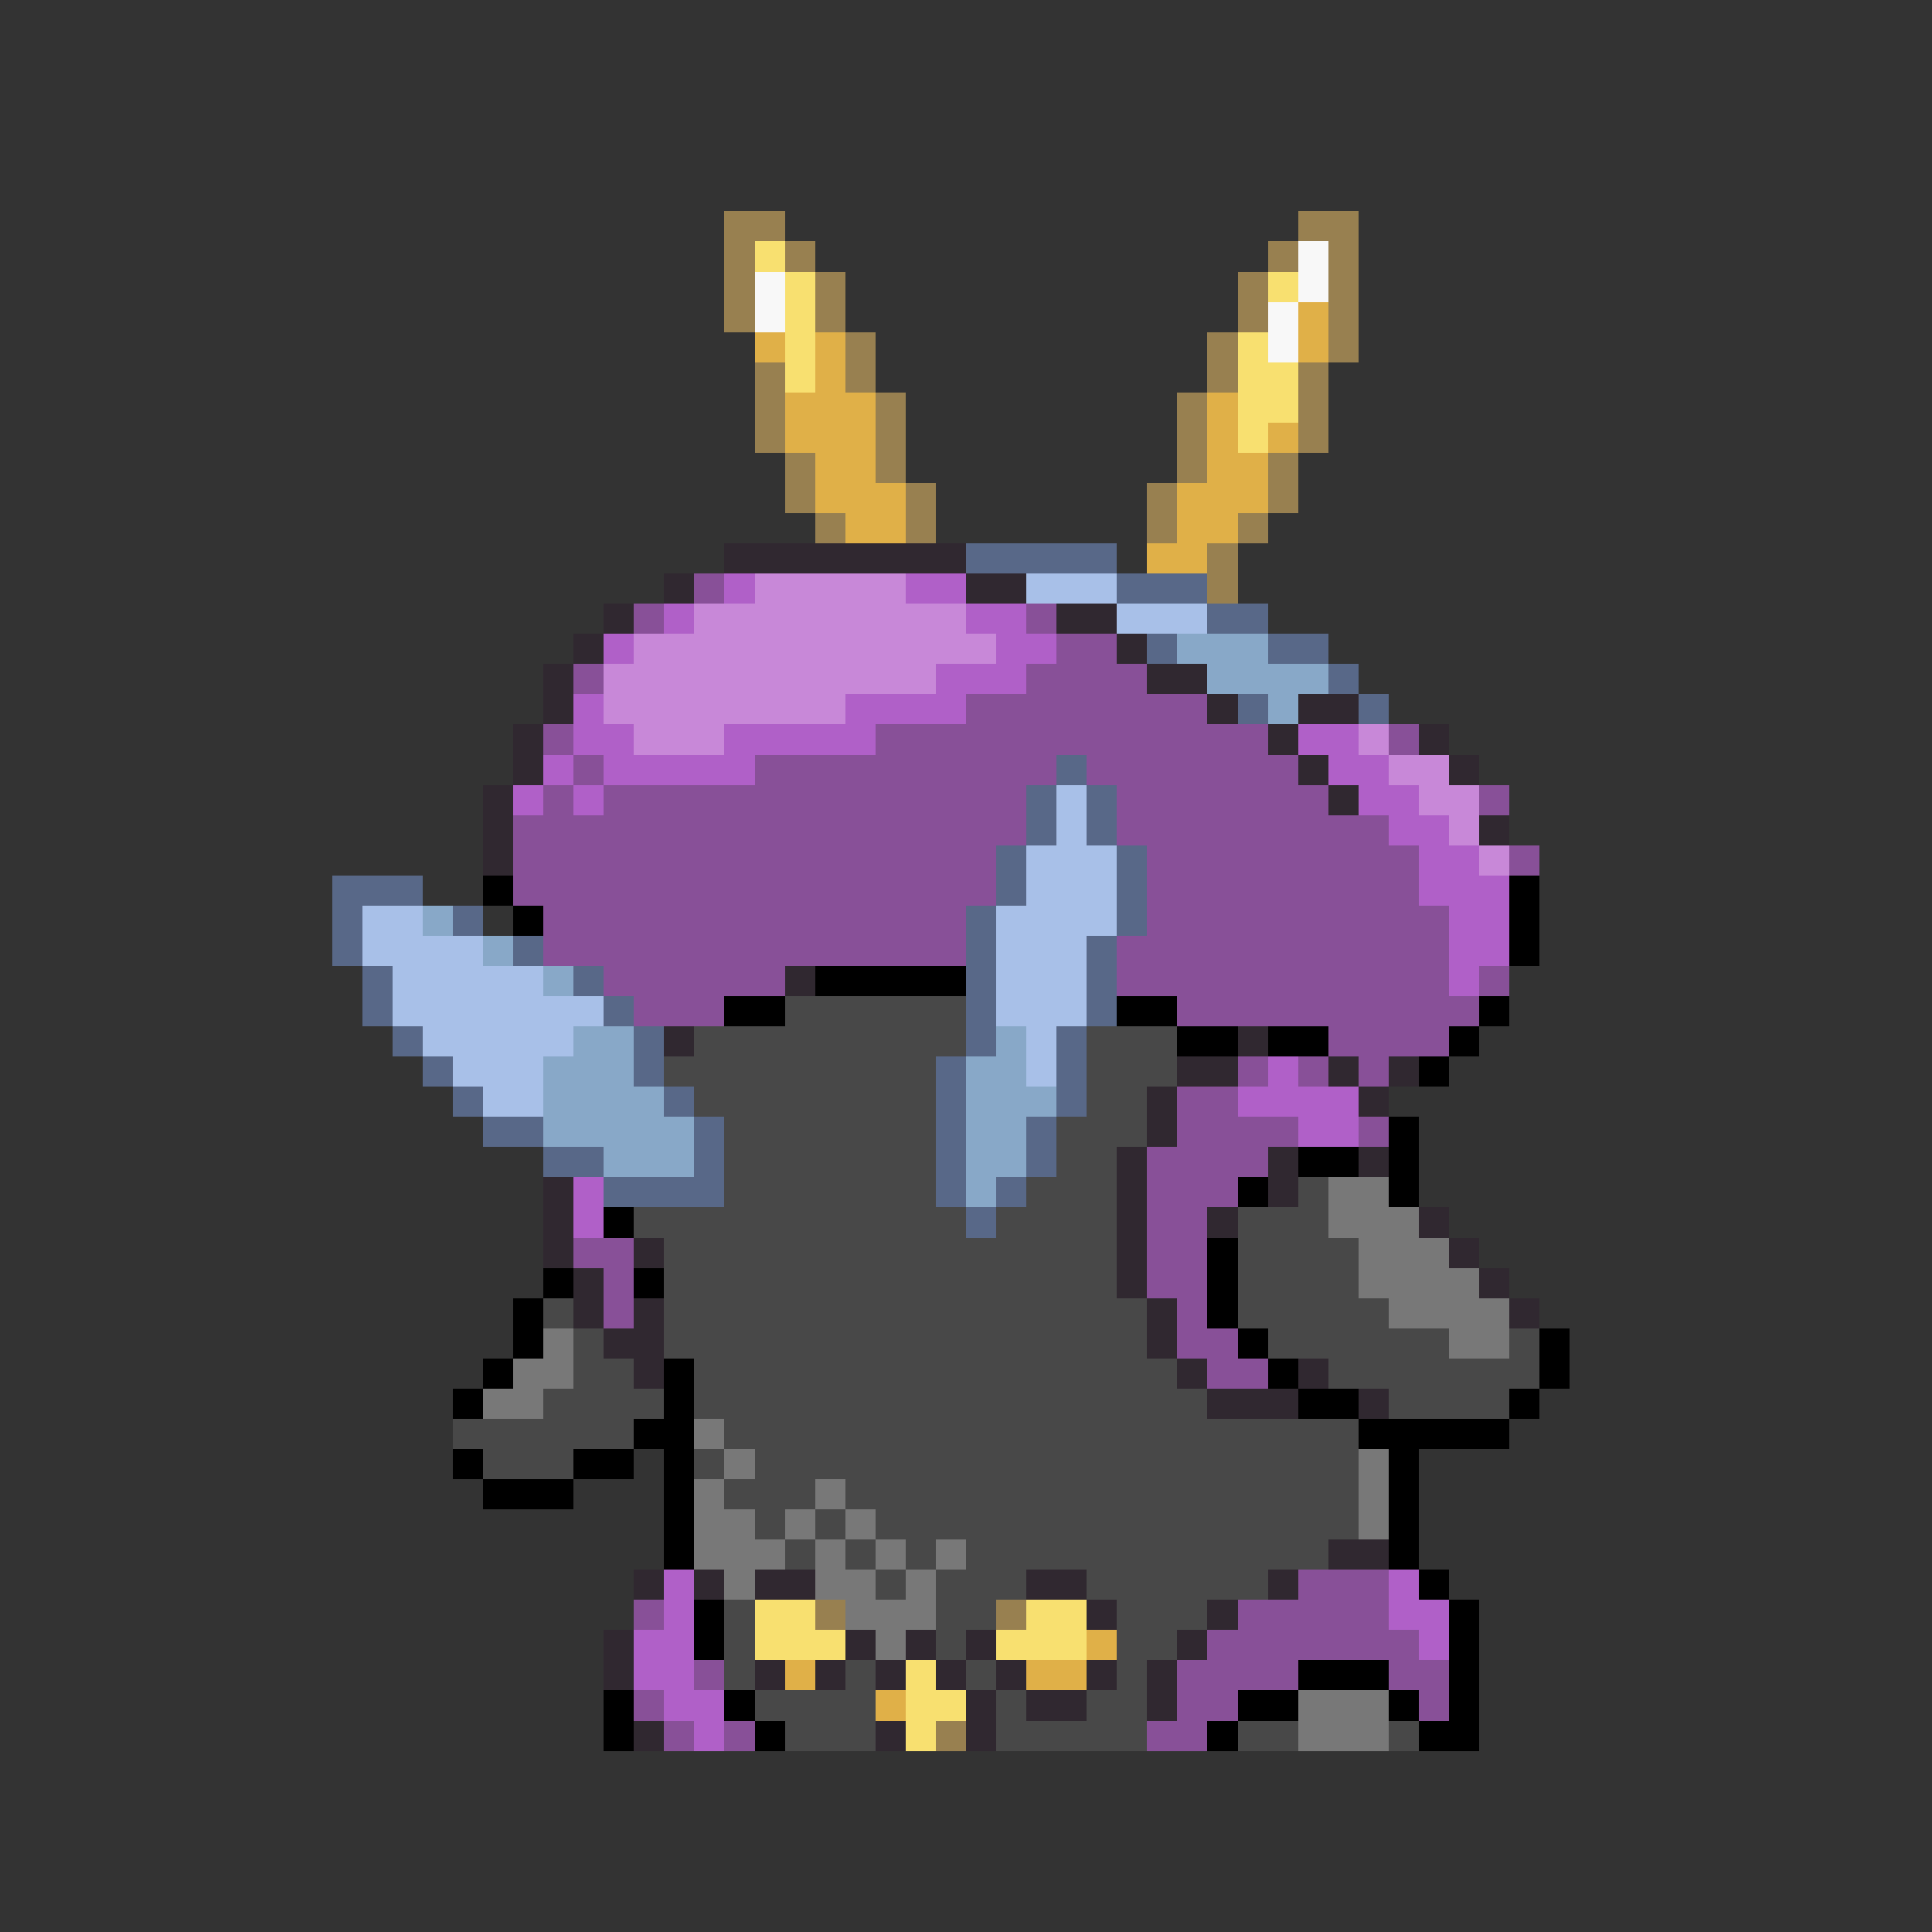 <svg xmlns="http://www.w3.org/2000/svg" viewBox="0 -0.5 64 64" shape-rendering="crispEdges">
<rect x="0" y="-0.5" width="64" height="64" fill="#333333" stroke="none"/>
<path stroke="#988050" d="M24 7h2M43 7h2M24 8h1M26 8h1M42 8h1M44 8h1M24 9h1M27 9h1M41 9h1M44 9h1M24 10h1M27 10h1M41 10h1M44 10h1M28 11h1M40 11h1M44 11h1M25 12h1M28 12h1M40 12h1M43 12h1M25 13h1M29 13h1M39 13h1M43 13h1M25 14h1M29 14h1M39 14h1M43 14h1M26 15h1M29 15h1M39 15h1M42 15h1M26 16h1M30 16h1M38 16h1M42 16h1M27 17h1M30 17h1M38 17h1M41 17h1M40 18h1M40 19h1M27 53h1M33 53h1M31 57h1" />
<path stroke="#f8e070" d="M25 8h1M26 9h1M42 9h1M26 10h1M26 11h1M41 11h1M26 12h1M41 12h2M41 13h2M41 14h1M25 53h2M34 53h2M25 54h3M33 54h3M30 55h1M30 56h2M30 57h1" />
<path stroke="#f8f8f8" d="M43 8h1M25 9h1M43 9h1M25 10h1M42 10h1M42 11h1" />
<path stroke="#e0b048" d="M43 10h1M25 11h1M27 11h1M43 11h1M27 12h1M26 13h3M40 13h1M26 14h3M40 14h1M42 14h1M27 15h2M40 15h2M27 16h3M39 16h3M28 17h2M39 17h2M38 18h2M36 54h1M26 55h1M34 55h2M29 56h1" />
<path stroke="#302830" d="M24 18h8M22 19h1M32 19h2M20 20h1M35 20h2M19 21h1M37 21h1M18 22h1M38 22h2M18 23h1M40 23h1M43 23h2M17 24h1M42 24h1M47 24h1M17 25h1M43 25h1M48 25h1M16 26h1M44 26h1M16 27h1M49 27h1M16 28h1M26 32h1M22 34h1M41 34h1M39 35h2M44 35h1M46 35h1M38 36h1M45 36h1M38 37h1M37 38h1M42 38h1M45 38h1M18 39h1M37 39h1M42 39h1M18 40h1M37 40h1M40 40h1M47 40h1M18 41h1M21 41h1M37 41h1M48 41h1M19 42h1M37 42h1M49 42h1M19 43h1M21 43h1M38 43h1M50 43h1M20 44h2M38 44h1M21 45h1M39 45h1M43 45h1M40 46h3M45 46h1M44 51h2M21 52h1M23 52h1M25 52h2M34 52h2M42 52h1M36 53h1M40 53h1M20 54h1M28 54h1M30 54h1M32 54h1M39 54h1M20 55h1M25 55h1M27 55h1M29 55h1M31 55h1M33 55h1M36 55h1M38 55h1M32 56h1M34 56h2M38 56h1M21 57h1M29 57h1M32 57h1" />
<path stroke="#586888" d="M32 18h5M37 19h3M40 20h2M38 21h1M42 21h2M44 22h1M41 23h1M45 23h1M35 25h1M34 26h1M36 26h1M34 27h1M36 27h1M33 28h1M37 28h1M11 29h3M33 29h1M37 29h1M11 30h1M15 30h1M32 30h1M37 30h1M11 31h1M17 31h1M32 31h1M36 31h1M12 32h1M19 32h1M32 32h1M36 32h1M12 33h1M20 33h1M32 33h1M36 33h1M13 34h1M21 34h1M32 34h1M35 34h1M14 35h1M21 35h1M31 35h1M35 35h1M15 36h1M22 36h1M31 36h1M35 36h1M16 37h2M23 37h1M31 37h1M34 37h1M18 38h2M23 38h1M31 38h1M34 38h1M20 39h4M31 39h1M33 39h1M32 40h1" />
<path stroke="#885098" d="M23 19h1M21 20h1M34 20h1M35 21h2M19 22h1M34 22h4M32 23h8M18 24h1M29 24h13M46 24h1M19 25h1M25 25h10M36 25h7M18 26h1M20 26h14M37 26h7M49 26h1M17 27h17M37 27h9M17 28h16M38 28h9M50 28h1M17 29h16M38 29h9M18 30h14M38 30h10M18 31h14M37 31h11M20 32h6M37 32h11M49 32h1M21 33h3M39 33h10M44 34h4M41 35h1M43 35h1M45 35h1M39 36h2M39 37h4M45 37h1M38 38h4M38 39h3M38 40h2M19 41h2M38 41h2M20 42h1M38 42h2M20 43h1M39 43h1M39 44h2M40 45h2M43 52h3M21 53h1M41 53h5M40 54h7M23 55h1M39 55h4M46 55h2M21 56h1M39 56h2M47 56h1M22 57h1M24 57h1M38 57h2" />
<path stroke="#b060c8" d="M24 19h1M30 19h2M22 20h1M32 20h2M20 21h1M33 21h2M31 22h3M19 23h1M28 23h4M19 24h2M24 24h5M43 24h2M18 25h1M20 25h5M44 25h2M17 26h1M19 26h1M45 26h2M46 27h2M47 28h2M47 29h3M48 30h2M48 31h2M48 32h1M42 35h1M41 36h4M43 37h2M19 39h1M19 40h1M22 52h1M46 52h1M22 53h1M46 53h2M21 54h2M47 54h1M21 55h2M22 56h2M23 57h1" />
<path stroke="#c888d8" d="M25 19h5M23 20h9M21 21h12M20 22h11M20 23h8M21 24h3M45 24h1M46 25h2M47 26h2M48 27h1M49 28h1" />
<path stroke="#a8c0e8" d="M34 19h3M37 20h3M35 26h1M35 27h1M34 28h3M34 29h3M12 30h2M33 30h4M12 31h4M33 31h3M13 32h5M33 32h3M13 33h7M33 33h3M14 34h5M34 34h1M15 35h3M34 35h1M16 36h2" />
<path stroke="#88a8c8" d="M39 21h3M40 22h4M42 23h1M14 30h1M16 31h1M18 32h1M19 34h2M33 34h1M18 35h3M32 35h2M18 36h4M32 36h3M18 37h5M32 37h2M20 38h3M32 38h2M32 39h1" />
<path stroke="#000000" d="M16 29h1M50 29h1M17 30h1M50 30h1M50 31h1M27 32h5M24 33h2M37 33h2M49 33h1M39 34h2M42 34h2M48 34h1M47 35h1M46 37h1M43 38h2M46 38h1M41 39h1M46 39h1M20 40h1M40 41h1M18 42h1M21 42h1M40 42h1M17 43h1M40 43h1M17 44h1M41 44h1M51 44h1M16 45h1M22 45h1M42 45h1M51 45h1M15 46h1M22 46h1M43 46h2M50 46h1M21 47h2M45 47h5M15 48h1M19 48h2M22 48h1M46 48h1M16 49h3M22 49h1M46 49h1M22 50h1M46 50h1M22 51h1M46 51h1M47 52h1M23 53h1M48 53h1M23 54h1M48 54h1M43 55h3M48 55h1M20 56h1M24 56h1M41 56h2M46 56h1M48 56h1M20 57h1M25 57h1M40 57h1M47 57h2" />
<path stroke="#484848" d="M26 33h6M23 34h9M36 34h3M22 35h9M36 35h3M23 36h8M36 36h2M24 37h7M35 37h3M24 38h7M35 38h2M24 39h7M34 39h3M43 39h1M21 40h11M33 40h4M41 40h3M22 41h15M41 41h4M22 42h15M41 42h4M18 43h1M22 43h16M41 43h5M19 44h1M22 44h16M42 44h6M50 44h1M19 45h2M23 45h16M44 45h7M18 46h4M23 46h17M46 46h4M15 47h6M24 47h21M16 48h3M23 48h1M25 48h20M24 49h3M28 49h17M25 50h1M27 50h1M29 50h16M26 51h1M28 51h1M30 51h1M32 51h12M29 52h1M31 52h3M36 52h6M24 53h1M31 53h2M37 53h3M24 54h1M31 54h1M37 54h2M24 55h1M28 55h1M32 55h1M37 55h1M25 56h4M33 56h1M36 56h2M26 57h3M33 57h5M41 57h2M46 57h1" />
<path stroke="#787878" d="M44 39h2M44 40h3M45 41h3M45 42h4M46 43h4M18 44h1M48 44h2M17 45h2M16 46h2M23 47h1M24 48h1M45 48h1M23 49h1M27 49h1M45 49h1M23 50h2M26 50h1M28 50h1M45 50h1M23 51h3M27 51h1M29 51h1M31 51h1M24 52h1M27 52h2M30 52h1M28 53h3M29 54h1M43 56h3M43 57h3" />
</svg>